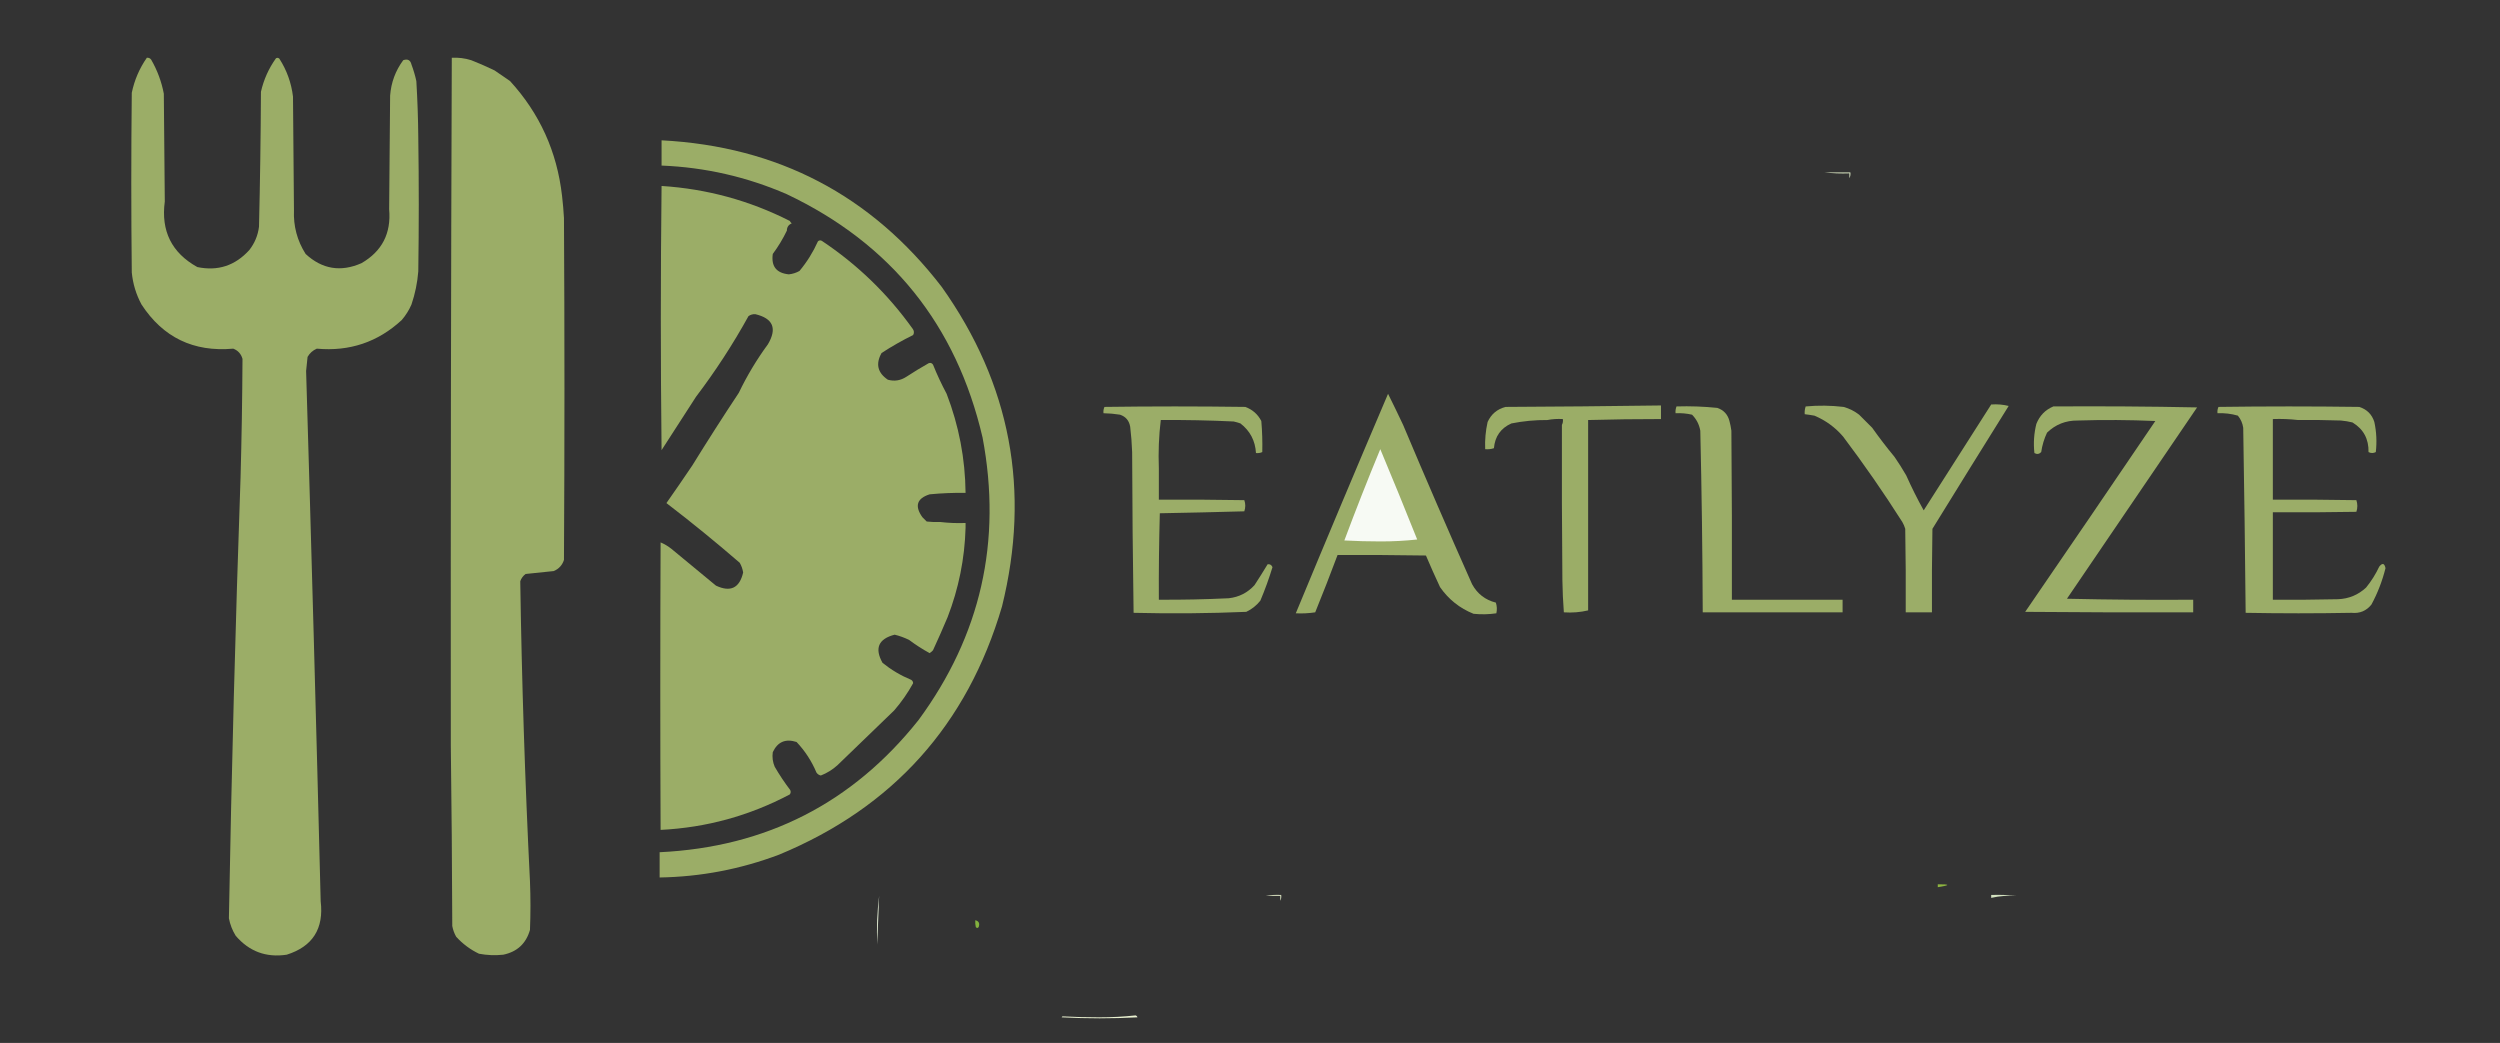 <svg version="1.1" fill-rule="evenodd" clip-rule="evenodd" xmlns="http://www.w3.org/2000/svg" viewBox="302.328 1044.025 2574.052 1073.856" style="max-height: 500px" width="2574.052" height="1073.856">
 <rect x="302.328" y="1044.025" width="2574.052" height="1073.856" fill="#333333" stroke="none"/>
 <g class="layer">
  <title>Layer 1</title>
  <g transform="translate(10 0) translate(10 0) translate(10 0) translate(10 0) translate(-10.5 -0.5) scale(1 0.667) translate(10.5 0.5) translate(0 -10) matrix(1 0 0 1 0 20)" opacity="0" id="svg_1">
   <path id="svg_2" fill="#f2f5f1" d="m-0.5,-0.5c1066.67,0 2133.33,0 3200,0c0,1065.33 0,2130.67 0,3196c-1066.67,0 -2133.33,0 -3200,0c0,-1065.33 0,-2130.67 0,-3196z"/>
  </g>
  <g transform="translate(10 0) translate(10 0) translate(10 0) translate(10 0) translate(10 0) translate(10 0) translate(10 0) translate(10 0) translate(10 0) translate(10 0) translate(10 0) translate(10 0) translate(10 0) translate(10 0) translate(10 0) translate(10 0) translate(10 0) translate(10 0) translate(10 0) translate(10 0) translate(10 0) translate(-910 360)" id="svg_3">
   <path id="svg_4" fill="#9bad67" d="m1153.5,743.5c1.89,-0.2 3.39,0.46 4.5,2c6.31,10.92 10.64,22.58 13,35c0.33,37 0.67,74 1,111c-4.08,30.33 7.08,52.83 33.5,67.5c21.12,4.4 38.95,-1.43 53.5,-17.5c5.54,-7.07 8.87,-15.07 10,-24c1.11,-46.33 1.78,-92.66 2,-139c2.88,-12.59 8.05,-24.09 15.5,-34.5c1.28,-0.68 2.45,-0.52 3.5,0.5c7.64,11.91 12.3,24.91 14,39c0.33,39 0.67,78 1,117c-0.68,16.3 3.32,31.3 12,45c16.99,15.72 36.16,18.88 57.5,9.5c21.21,-12.27 30.71,-30.77 28.5,-55.5c0.33,-39 0.67,-78 1,-117c1.01,-13.51 5.51,-25.68 13.5,-36.5c4.54,-1.62 7.38,-0.12 8.5,4.5c2.07,5.55 3.74,11.22 5,17c1.16,19.31 1.83,38.64 2,58c0.67,46 0.67,92 0,138c-0.93,11.63 -3.26,22.96 -7,34c-2.54,5.87 -5.88,11.2 -10,16c-24.56,22.74 -53.73,32.58 -87.5,29.5c-4.11,1.78 -7.28,4.61 -9.5,8.5c-0.57,4.83 -1.07,9.66 -1.5,14.5c5.47,181.98 10.47,363.98 15,546c3.4,28.24 -8.26,46.58 -35,55c-21.14,3.17 -38.64,-3.33 -52.5,-19.5c-3.44,-5.55 -5.77,-11.55 -7,-18c2.72,-151.36 6.72,-302.69 12,-454c1.12,-40.67 1.79,-81.33 2,-122c-1.46,-5.13 -4.63,-8.63 -9.5,-10.5c-40.86,3.65 -72.36,-11.52 -94.5,-45.5c-5.55,-10.32 -8.88,-21.32 -10,-33c-0.67,-61.67 -0.67,-123.33 0,-185c2.76,-13.16 7.93,-25.16 15.5,-36z"/>
  </g>
  <g transform="translate(10 0) translate(10 0) translate(10 0) translate(10 0) translate(10 0) translate(10 0) translate(10 0) translate(10 0) translate(10 0) translate(10 0) translate(10 0) translate(10 0) translate(10 0) translate(10 0) translate(10 0) translate(10 0) translate(10 0) translate(10 0) translate(10 0) translate(10 0) translate(10 0) translate(-910 360)" id="svg_5">
   <path id="svg_6" fill="#9bad67" d="m1511.5,756.5c5.33,3.66 10.66,7.33 16,11c30.48,33.31 48.31,72.64 53.5,118c0.9,7.65 1.57,15.31 2,23c0.67,117.33 0.67,234.67 0,352c-1.71,5.38 -5.21,9.21 -10.5,11.5c-9.66,1.04 -19.33,2.04 -29,3c-2.61,1.94 -4.44,4.44 -5.5,7.5c1.54,103.05 4.87,206.05 10,309c0.67,16.67 0.67,33.33 0,50c-4.01,14.01 -13.18,22.51 -27.5,25.5c-8.41,0.91 -16.74,0.57 -25,-1c-8.96,-4.29 -16.8,-10.13 -23.5,-17.5c-1.93,-3.45 -3.26,-7.11 -4,-11c-0.2,-62.01 -0.7,-124.01 -1.5,-186c-0.19,-236.02 0.14,-472.02 1,-708c6.82,-0.38 13.49,0.46 20,2.5c8.18,3.22 16.18,6.72 24,10.5z"/>
  </g>
  <g transform="translate(10 0) translate(10 0) translate(10 0) translate(10 0) translate(10 0) translate(10 0) translate(10 0) translate(10 0) translate(10 0) translate(10 0) translate(10 0) translate(10 0) translate(10 0) translate(10 0) translate(10 0) translate(10 0) translate(10 0) translate(10 0) translate(10 0) translate(10 0) translate(10 0)" id="svg_7">
   <path id="svg_8" fill="#eaf4d3" d="m1527.5,767.5c-5.34,-3.67 -10.67,-7.34 -16,-11c0.62,-0.11 1.12,-0.44 1.5,-1c6.15,2.48 10.98,6.48 14.5,12z"/>
  </g>
  <g transform="translate(10 0) translate(10 0) translate(10 0) translate(10 0) translate(10 0) translate(10 0) translate(10 0) translate(10 0) translate(10 0) translate(10 0) translate(10 0) translate(10 0) translate(10 0) translate(10 0) translate(10 0) translate(10 0) translate(10 0) translate(10 0) translate(10 0) translate(10 0) translate(10 0) translate(-910 360)" id="svg_9">
   <path id="svg_10" fill="#9bad67" d="m1683.5,828.5c119.68,6.25 215.85,56.58 288.5,151c70.93,99.9 91.6,209.56 62,329c-35.77,121.77 -112.27,206.93 -229.5,255.5c-39.65,14.96 -80.65,22.8 -123,23.5c0,-8.67 0,-17.33 0,-26c109.72,-5.27 198.56,-50.61 266.5,-136c64.17,-87.17 86.17,-184.17 66,-291c-27.02,-116 -94.19,-199.5 -201.5,-250.5c-41.13,-17.87 -84.13,-27.7 -129,-29.5c0,-8.67 0,-17.33 0,-26z"/>
  </g>
  <g transform="translate(10 0) translate(10 0) translate(10 0) translate(10 0) translate(10 0) translate(10 0) translate(10 0) translate(10 0) translate(10 0) translate(10 0) translate(10 0) translate(10 0) translate(10 0) translate(10 0) translate(10 0) translate(10 0) translate(10 0) translate(10 0) translate(10 0) translate(10 0) translate(10 0) translate(-910 360)" id="svg_11">
   <path id="svg_12" fill="#9bad67" d="m1815.5,911.5c0.45,0.96 1.12,1.79 2,2.5c-3.29,1.41 -4.96,3.91 -5,7.5c-4.04,8.4 -8.87,16.4 -14.5,24c-1.78,12.72 3.72,19.72 16.5,21c3.92,-0.4 7.59,-1.56 11,-3.5c7.71,-9.24 14.04,-19.41 19,-30.5c1.22,-1.11 2.56,-1.28 4,-0.5c36.66,24.43 67.83,54.59 93.5,90.5c1.58,2.12 1.75,4.29 0.5,6.5c-11.24,5.53 -22.07,11.7 -32.5,18.5c-6.26,11.2 -4.09,20.37 6.5,27.5c6.71,1.86 13.05,0.86 19,-3c7.5,-4.92 15.17,-9.58 23,-14c1.87,-0.71 3.37,-0.21 4.5,1.5c4.12,10.24 8.79,20.24 14,30c12.64,32.84 19.14,66.84 19.5,102c-12.36,-0.18 -24.69,0.32 -37,1.5c-13.14,4.17 -15.64,12.01 -7.5,23.5c1.5,1.5 3,3 4.5,4.5c4.65,0.5 9.32,0.67 14,0.5c8.48,0.99 17.15,1.33 26,1c0,1.67 0,3.33 0,5c-0.9,31.75 -7.07,62.41 -18.5,92c-4.81,11.42 -9.81,22.75 -15,34c-1.02,1.19 -2.19,2.19 -3.5,3c-7.34,-4 -14.34,-8.5 -21,-13.5c-4.8,-2.4 -9.8,-4.23 -15,-5.5c-16.72,4.32 -20.88,13.99 -12.5,29c8.96,7.23 18.79,13.07 29.5,17.5c1.3,0.8 1.97,1.97 2,3.5c-5.49,10 -11.99,19.33 -19.5,28c-19.58,18.92 -39.08,37.75 -58.5,56.5c-5.03,4.52 -10.7,8.02 -17,10.5c-1.88,-0.38 -3.38,-1.38 -4.5,-3c-4.98,-11.82 -11.81,-22.32 -20.5,-31.5c-11.35,-3.67 -19.51,-0.17 -24.5,10.5c-0.73,5.17 -0.06,10.17 2,15c4.84,8.34 10.17,16.34 16,24c0.72,1.61 0.55,3.11 -0.5,4.5c-41.63,21.99 -85.96,34.16 -133,36.5c-0.42,-98.66 -0.42,-197.33 0,-296c3.9,1.62 7.56,3.79 11,6.5c15.33,12.67 30.67,25.33 46,38c14.95,7.03 24.28,2.53 28,-13.5c-0.55,-3.55 -1.72,-6.89 -3.5,-10c-24.65,-21.33 -49.81,-41.83 -75.5,-61.5c8.95,-12.73 17.78,-25.56 26.5,-38.5c15.61,-25.27 31.61,-50.27 48,-75c8.48,-17.63 18.48,-34.3 30,-50c9.67,-16.33 5.33,-26.66 -13,-31c-2.59,-0.12 -4.92,0.54 -7,2c-16.03,29.02 -34.03,56.68 -54,83c-11.85,18.37 -23.68,36.7 -35.5,55c-1.03,-90.67 -1.03,-181.33 0,-272c46.58,2.98 90.58,14.98 132,36z"/>
  </g>
  <g transform="translate(10 0) translate(10 0) translate(10 0) translate(10 0) translate(10 0) translate(10 0) translate(10 0) translate(10 0) translate(10 0) translate(10 0) translate(10 0) translate(10 0) translate(10 0) translate(10 0) translate(10 0) translate(10 0) translate(10 0) translate(10 0) translate(10 0) translate(10 0) translate(10 0)" id="svg_13">
   <path id="svg_14" fill="#e4efcd" d="m1815.5,911.5c1.88,0.21 3.22,1.21 4,3c-2.71,2.05 -5.05,4.38 -7,7c0.04,-3.59 1.71,-6.09 5,-7.5c-0.88,-0.71 -1.55,-1.54 -2,-2.5z"/>
  </g>
  <g transform="translate(10 0) translate(10 0) translate(10 0) translate(10 0) translate(10 0) translate(10 0) translate(10 0) translate(10 0) translate(10 0) translate(10 0) translate(10 0) translate(10 0) translate(10 0) translate(10 0) translate(10 0) translate(10 0) translate(10 0) translate(10 0) translate(10 0) translate(10 0) translate(10 0)" id="svg_15">
   <path id="svg_16" fill="#d7e3bf" d="m1970.5,1221.5c9,0 18,0 27,0c0.29,2.24 -0.04,4.24 -1,6c0,-1.67 0,-3.33 0,-5c-8.85,0.33 -17.52,-0.01 -26,-1z"/>
  </g>
  <g transform="translate(10 0) translate(10 0) translate(10 0) translate(10 0) translate(10 0) translate(10 0) translate(10 0) translate(10 0) translate(10 0) translate(10 0) translate(10 0) translate(10 0) translate(10 0) translate(10 0) translate(10 0) translate(10 0) translate(10 0) translate(10 0) translate(10 0) translate(10 0) translate(10 0) translate(10 0) translate(10 0) translate(10 0) translate(10 0) translate(10 0) translate(10 0) translate(10 0) translate(10 0) translate(10 0) translate(10 0) translate(10 0) translate(10 0) translate(10 0) translate(10 0) translate(10 0) translate(10 0) translate(10 0) translate(10 0) translate(10 0) translate(10 0) translate(10 0) translate(10 0) translate(10 0) translate(0 -10) translate(-10 0) translate(-10 0) translate(-10 0) translate(-10 0) translate(-10 0) translate(-10 0) translate(-10 0) translate(-10 0) translate(-10 0) translate(-10 0) translate(-10 0) translate(-10 0) translate(-10 0) translate(-10 0) translate(-10 0) translate(-10 0) translate(-10 0) translate(-10 0) translate(-10 0) translate(-10 0) translate(-10 0) translate(-10 0) translate(0 10) translate(0 10) translate(0 10) translate(10 0) translate(10 0) translate(10 0) translate(10 0) translate(10 0) translate(10 0) translate(10 0) translate(10 0) translate(10 0) translate(10 0) translate(10 0) translate(10 0) translate(10 0) translate(10 0) translate(10 0) translate(10 0) translate(10 0) translate(10 0) translate(10 0) translate(10 0) translate(10 0) translate(10 0) translate(10 0) translate(10 0) translate(10 0) translate(10 0) translate(10 0) translate(10 0) translate(0 -10) translate(0 -10) translate(0 -10) translate(0 -10) translate(0 -10) translate(0 -10) translate(0 -10) translate(0 -10) translate(0 -10) translate(0 -10) translate(0 -10) translate(0 -10) translate(0 -10) translate(0 -10) translate(0 -10) translate(0 -10) translate(0 -10) translate(0 -10) translate(0 -10) translate(0 -10) translate(0 -10) translate(0 -10) translate(0 -10) translate(0 -10) translate(0 -10) translate(0 -10) translate(0 -10) translate(0 -10) translate(0 -10) translate(0 -10) translate(0 -10) translate(0 -10) translate(0 -10) translate(0 -10) translate(0 -10) translate(0 -10) translate(0 -10) translate(0 -10) translate(0 -10) translate(0 -10) translate(0 -10) translate(0 -10) translate(0 -10) translate(0 -10) translate(0 -10) translate(0 -10) translate(0 -10) translate(0 -10) translate(0 -10) translate(0 -10) translate(0 -10)" id="svg_17">
   <path id="svg_18" fill="#9bad68" d="m1231.5,1939.5c5.24,10.52 10.41,21.19 15.5,32c23.12,54.9 46.78,109.57 71,164c5.41,9.91 13.57,16.24 24.5,19c1.16,3.62 1.33,7.29 0.5,11c-7.75,1.15 -15.59,1.31 -23.5,0.5c-14.23,-5.7 -25.73,-14.87 -34.5,-27.5c-5.03,-10.77 -9.86,-21.6 -14.5,-32.5c-30.33,-0.5 -60.66,-0.67 -91,-0.5c-7.37,19.75 -15.04,39.41 -23,59c-6.63,1 -13.3,1.33 -20,1c31.27,-75.49 62.94,-150.82 95,-226z"/>
  </g>
  <g transform="translate(10 0) translate(10 0) translate(10 0) translate(10 0) translate(10 0) translate(10 0) translate(10 0) translate(10 0) translate(10 0) translate(10 0) translate(10 0) translate(10 0) translate(10 0) translate(10 0) translate(10 0) translate(10 0) translate(10 0) translate(10 0) translate(10 0) translate(10 0) translate(10 0) translate(10 0) translate(10 0) translate(10 0) translate(10 0) translate(10 0) translate(10 0) translate(10 0) translate(10 0) translate(10 0) translate(10 0) translate(10 0) translate(10 0) translate(10 0) translate(10 0) translate(10 0) translate(10 0) translate(10 0) translate(10 0) translate(10 0) translate(10 0) translate(10 0) translate(10 0) translate(10 0) translate(0 -10) translate(-10 0) translate(-10 0) translate(-10 0) translate(-10 0) translate(-10 0) translate(-10 0) translate(-10 0) translate(-10 0) translate(-10 0) translate(-10 0) translate(-10 0) translate(-10 0) translate(-10 0) translate(-10 0) translate(-10 0) translate(-10 0) translate(-10 0) translate(-10 0) translate(-10 0) translate(-10 0) translate(-10 0) translate(-10 0) translate(0 10) translate(0 10) translate(0 10) translate(10 0) translate(10 0) translate(10 0) translate(10 0) translate(10 0) translate(10 0) translate(10 0) translate(10 0) translate(10 0) translate(10 0) translate(10 0) translate(10 0) translate(10 0) translate(10 0) translate(10 0) translate(10 0) translate(10 0) translate(10 0) translate(10 0) translate(10 0) translate(10 0) translate(10 0) translate(10 0) translate(10 0) translate(10 0) translate(10 0) translate(10 0) translate(10 0) translate(0 -10) translate(0 -10) translate(0 -10) translate(0 -10) translate(0 -10) translate(0 -10) translate(0 -10) translate(0 -10) translate(0 -10) translate(0 -10) translate(0 -10) translate(0 -10) translate(0 -10) translate(0 -10) translate(0 -10) translate(0 -10) translate(0 -10) translate(0 -10) translate(0 -10) translate(0 -10) translate(0 -10) translate(0 -10) translate(0 -10) translate(0 -10) translate(0 -10) translate(0 -10) translate(0 -10) translate(0 -10) translate(0 -10) translate(0 -10) translate(0 -10) translate(0 -10) translate(0 -10) translate(0 -10) translate(0 -10) translate(0 -10) translate(0 -10) translate(0 -10) translate(0 -10) translate(0 -10) translate(0 -10) translate(0 -10) translate(0 -10) translate(0 -10) translate(0 -10) translate(0 -10) translate(0 -10) translate(0 -10) translate(0 -10) translate(0 -10) translate(0 -10)" id="svg_19">
   <path id="svg_20" fill="#9bad68" d="m1852.5,1950.5c6.18,-0.45 12.18,0.05 18,1.5c-26.29,42.08 -52.46,84.25 -78.5,126.5c-0.5,28.66 -0.67,57.33 -0.5,86c-9,0 -18,0 -27,0c0.17,-28.67 0,-57.34 -0.5,-86c-0.72,-2.45 -1.72,-4.78 -3,-7c-19.16,-30.16 -39.5,-59.49 -61,-88c-8.17,-9.52 -18.01,-16.68 -29.5,-21.5c-3.33,-0.61 -6.66,-1.11 -10,-1.5c-0.23,-2.75 0.11,-5.42 1,-8c13.01,-1.2 26.01,-1.04 39,0.5c5.88,1.61 11.21,4.27 16,8c4.5,4.5 9,9 13.5,13.5c7.28,10.28 14.95,20.28 23,30c4.25,6.16 8.25,12.5 12,19c5.47,12.28 11.47,24.28 18,36c23.18,-36.36 46.34,-72.69 69.5,-109z"/>
  </g>
  <g transform="translate(10 0) translate(10 0) translate(10 0) translate(10 0) translate(10 0) translate(10 0) translate(10 0) translate(10 0) translate(10 0) translate(10 0) translate(10 0) translate(10 0) translate(10 0) translate(10 0) translate(10 0) translate(10 0) translate(10 0) translate(10 0) translate(10 0) translate(10 0) translate(10 0) translate(10 0) translate(10 0) translate(10 0) translate(10 0) translate(10 0) translate(10 0) translate(10 0) translate(10 0) translate(10 0) translate(10 0) translate(10 0) translate(10 0) translate(10 0) translate(10 0) translate(10 0) translate(10 0) translate(10 0) translate(10 0) translate(10 0) translate(10 0) translate(10 0) translate(10 0) translate(10 0) translate(0 -10) translate(-10 0) translate(-10 0) translate(-10 0) translate(-10 0) translate(-10 0) translate(-10 0) translate(-10 0) translate(-10 0) translate(-10 0) translate(-10 0) translate(-10 0) translate(-10 0) translate(-10 0) translate(-10 0) translate(-10 0) translate(-10 0) translate(-10 0) translate(-10 0) translate(-10 0) translate(-10 0) translate(-10 0) translate(-10 0) translate(0 10) translate(0 10) translate(0 10) translate(10 0) translate(10 0) translate(10 0) translate(10 0) translate(10 0) translate(10 0) translate(10 0) translate(10 0) translate(10 0) translate(10 0) translate(10 0) translate(10 0) translate(10 0) translate(10 0) translate(10 0) translate(10 0) translate(10 0) translate(10 0) translate(10 0) translate(10 0) translate(10 0) translate(10 0) translate(10 0) translate(10 0) translate(10 0) translate(10 0) translate(10 0) translate(10 0) translate(0 -10) translate(0 -10) translate(0 -10) translate(0 -10) translate(0 -10) translate(0 -10) translate(0 -10) translate(0 -10) translate(0 -10) translate(0 -10) translate(0 -10) translate(0 -10) translate(0 -10) translate(0 -10) translate(0 -10) translate(0 -10) translate(0 -10) translate(0 -10) translate(0 -10) translate(0 -10) translate(0 -10) translate(0 -10) translate(0 -10) translate(0 -10) translate(0 -10) translate(0 -10) translate(0 -10) translate(0 -10) translate(0 -10) translate(0 -10) translate(0 -10) translate(0 -10) translate(0 -10) translate(0 -10) translate(0 -10) translate(0 -10) translate(0 -10) translate(0 -10) translate(0 -10) translate(0 -10) translate(0 -10) translate(0 -10) translate(0 -10) translate(0 -10) translate(0 -10) translate(0 -10) translate(0 -10) translate(0 -10) translate(0 -10) translate(0 -10) translate(0 -10)" id="svg_21">
   <path id="svg_22" fill="#9bad67" d="m1437.5,2162.5c-8.06,1.92 -16.4,2.59 -25,2c-0.83,-10.83 -1.33,-21.83 -1.5,-33c-0.5,-53.33 -0.67,-106.67 -0.5,-160c0.96,-1.76 1.29,-3.76 1,-6c-5.53,-0.32 -10.86,0.01 -16,1c-12.46,-0.1 -24.8,1.07 -37,3.5c-10.93,4.87 -16.93,13.37 -18,25.5c-2.93,0.98 -5.93,1.32 -9,1c-0.39,-9.46 0.44,-18.79 2.5,-28c3.7,-8.1 9.87,-13.27 18.5,-15.5c53.34,-0.26 106.67,-0.76 160,-1.5c0,4.67 0,9.33 0,14c-25.01,-0.02 -50.01,0.31 -75,1c0,65.33 0,130.67 0,196z"/>
  </g>
  <g transform="translate(10 0) translate(10 0) translate(10 0) translate(10 0) translate(10 0) translate(10 0) translate(10 0) translate(10 0) translate(10 0) translate(10 0) translate(10 0) translate(10 0) translate(10 0) translate(10 0) translate(10 0) translate(10 0) translate(10 0) translate(10 0) translate(10 0) translate(10 0) translate(10 0) translate(10 0) translate(10 0) translate(10 0) translate(10 0) translate(10 0) translate(10 0) translate(10 0) translate(10 0) translate(10 0) translate(10 0) translate(10 0) translate(10 0) translate(10 0) translate(10 0) translate(10 0) translate(10 0) translate(10 0) translate(10 0) translate(10 0) translate(10 0) translate(10 0) translate(10 0) translate(10 0) translate(0 -10) translate(-10 0) translate(-10 0) translate(-10 0) translate(-10 0) translate(-10 0) translate(-10 0) translate(-10 0) translate(-10 0) translate(-10 0) translate(-10 0) translate(-10 0) translate(-10 0) translate(-10 0) translate(-10 0) translate(-10 0) translate(-10 0) translate(-10 0) translate(-10 0) translate(-10 0) translate(-10 0) translate(-10 0) translate(-10 0) translate(0 10) translate(0 10) translate(0 10) translate(10 0) translate(10 0) translate(10 0) translate(10 0) translate(10 0) translate(10 0) translate(10 0) translate(10 0) translate(10 0) translate(10 0) translate(10 0) translate(10 0) translate(10 0) translate(10 0) translate(10 0) translate(10 0) translate(10 0) translate(10 0) translate(10 0) translate(10 0) translate(10 0) translate(10 0) translate(10 0) translate(10 0) translate(10 0) translate(10 0) translate(10 0) translate(10 0) translate(0 -10) translate(0 -10) translate(0 -10) translate(0 -10) translate(0 -10) translate(0 -10) translate(0 -10) translate(0 -10) translate(0 -10) translate(0 -10) translate(0 -10) translate(0 -10) translate(0 -10) translate(0 -10) translate(0 -10) translate(0 -10) translate(0 -10) translate(0 -10) translate(0 -10) translate(0 -10) translate(0 -10) translate(0 -10) translate(0 -10) translate(0 -10) translate(0 -10) translate(0 -10) translate(0 -10) translate(0 -10) translate(0 -10) translate(0 -10) translate(0 -10) translate(0 -10) translate(0 -10) translate(0 -10) translate(0 -10) translate(0 -10) translate(0 -10) translate(0 -10) translate(0 -10) translate(0 -10) translate(0 -10) translate(0 -10) translate(0 -10) translate(0 -10) translate(0 -10) translate(0 -10) translate(0 -10) translate(0 -10) translate(0 -10) translate(0 -10) translate(0 -10)" id="svg_23">
   <path id="svg_24" fill="#9bad68" d="m997.5,1966.5c-1.99,16.3 -2.65,32.97 -2,50c0,10.67 0,21.33 0,32c29.34,-0.17 58.67,0 88,0.5c1.31,3.8 1.31,7.64 0,11.5c-29,0.81 -58,1.47 -87,2c-0.82,29.66 -1.15,59.33 -1,89c24.01,0.15 48.01,-0.35 72,-1.5c10.56,-1.2 19.4,-5.7 26.5,-13.5c4.63,-7.08 9.13,-14.25 13.5,-21.5c2.39,-0.3 4.06,0.7 5,3c-3.57,11.72 -7.74,23.22 -12.5,34.5c-3.97,4.98 -8.8,8.81 -14.5,11.5c-38.63,1.63 -77.3,1.96 -116,1c-0.83,-55.1 -1.33,-110.26 -1.5,-165.5c-0.3,-8.7 -0.97,-17.36 -2,-26c-1.07,-6.36 -4.57,-10.52 -10.5,-12.5c-5.63,-0.9 -11.3,-1.4 -17,-1.5c-0.26,-2.29 0.08,-4.46 1,-6.5c48.33,-0.67 96.67,-0.67 145,0c7.36,2.69 12.86,7.52 16.5,14.5c0.92,10.66 1.25,21.33 1,32c-2.04,0.92 -4.21,1.26 -6.5,1c-0.75,-12.67 -6.08,-22.84 -16,-30.5c-2.29,-0.82 -4.62,-1.49 -7,-2c-24.99,-1.19 -49.99,-1.69 -75,-1.5z"/>
  </g>
  <g transform="translate(10 0) translate(10 0) translate(10 0) translate(10 0) translate(10 0) translate(10 0) translate(10 0) translate(10 0) translate(10 0) translate(10 0) translate(10 0) translate(10 0) translate(10 0) translate(10 0) translate(10 0) translate(10 0) translate(10 0) translate(10 0) translate(10 0) translate(10 0) translate(10 0) translate(10 0) translate(10 0) translate(10 0) translate(10 0) translate(10 0) translate(10 0) translate(10 0) translate(10 0) translate(10 0) translate(10 0) translate(10 0) translate(10 0) translate(10 0) translate(10 0) translate(10 0) translate(10 0) translate(10 0) translate(10 0) translate(10 0) translate(10 0) translate(10 0) translate(10 0) translate(10 0) translate(0 -10) translate(-10 0) translate(-10 0) translate(-10 0) translate(-10 0) translate(-10 0) translate(-10 0) translate(-10 0) translate(-10 0) translate(-10 0) translate(-10 0) translate(-10 0) translate(-10 0) translate(-10 0) translate(-10 0) translate(-10 0) translate(-10 0) translate(-10 0) translate(-10 0) translate(-10 0) translate(-10 0) translate(-10 0) translate(-10 0) translate(0 10) translate(0 10) translate(0 10) translate(10 0) translate(10 0) translate(10 0) translate(10 0) translate(10 0) translate(10 0) translate(10 0) translate(10 0) translate(10 0) translate(10 0) translate(10 0) translate(10 0) translate(10 0) translate(10 0) translate(10 0) translate(10 0) translate(10 0) translate(10 0) translate(10 0) translate(10 0) translate(10 0) translate(10 0) translate(10 0) translate(10 0) translate(10 0) translate(10 0) translate(10 0) translate(10 0) translate(0 -10) translate(0 -10) translate(0 -10) translate(0 -10) translate(0 -10) translate(0 -10) translate(0 -10) translate(0 -10) translate(0 -10) translate(0 -10) translate(0 -10) translate(0 -10) translate(0 -10) translate(0 -10) translate(0 -10) translate(0 -10) translate(0 -10) translate(0 -10) translate(0 -10) translate(0 -10) translate(0 -10) translate(0 -10) translate(0 -10) translate(0 -10) translate(0 -10) translate(0 -10) translate(0 -10) translate(0 -10) translate(0 -10) translate(0 -10) translate(0 -10) translate(0 -10) translate(0 -10) translate(0 -10) translate(0 -10) translate(0 -10) translate(0 -10) translate(0 -10) translate(0 -10) translate(0 -10) translate(0 -10) translate(0 -10) translate(0 -10) translate(0 -10) translate(0 -10) translate(0 -10) translate(0 -10) translate(0 -10) translate(0 -10) translate(0 -10) translate(0 -10)" id="svg_25">
   <path id="svg_26" fill="#9bad67" d="m1528.5,1952.5c14.06,-0.43 28.06,0.07 42,1.5c6.57,2.24 10.74,6.74 12.5,13.5c0.88,3.29 1.55,6.62 2,10c0.5,58 0.67,116 0.5,174c38,0 76,0 114,0c0,4.33 0,8.67 0,13c-48,0 -96,0 -144,0c-0.23,-62.35 -1.07,-124.68 -2.5,-187c-1.13,-6.41 -3.97,-11.91 -8.5,-16.5c-5.59,-1.29 -11.26,-1.79 -17,-1.5c-0.2,-2.45 0.13,-4.78 1,-7z"/>
  </g>
  <g transform="translate(10 0) translate(10 0) translate(10 0) translate(10 0) translate(10 0) translate(10 0) translate(10 0) translate(10 0) translate(10 0) translate(10 0) translate(10 0) translate(10 0) translate(10 0) translate(10 0) translate(10 0) translate(10 0) translate(10 0) translate(10 0) translate(10 0) translate(10 0) translate(10 0) translate(10 0) translate(10 0) translate(10 0) translate(10 0) translate(10 0) translate(10 0) translate(10 0) translate(10 0) translate(10 0) translate(10 0) translate(10 0) translate(10 0) translate(10 0) translate(10 0) translate(10 0) translate(10 0) translate(10 0) translate(10 0) translate(10 0) translate(10 0) translate(10 0) translate(10 0) translate(10 0) translate(0 -10) translate(-10 0) translate(-10 0) translate(-10 0) translate(-10 0) translate(-10 0) translate(-10 0) translate(-10 0) translate(-10 0) translate(-10 0) translate(-10 0) translate(-10 0) translate(-10 0) translate(-10 0) translate(-10 0) translate(-10 0) translate(-10 0) translate(-10 0) translate(-10 0) translate(-10 0) translate(-10 0) translate(-10 0) translate(-10 0) translate(0 10) translate(0 10) translate(0 10) translate(10 0) translate(10 0) translate(10 0) translate(10 0) translate(10 0) translate(10 0) translate(10 0) translate(10 0) translate(10 0) translate(10 0) translate(10 0) translate(10 0) translate(10 0) translate(10 0) translate(10 0) translate(10 0) translate(10 0) translate(10 0) translate(10 0) translate(10 0) translate(10 0) translate(10 0) translate(10 0) translate(10 0) translate(10 0) translate(10 0) translate(10 0) translate(10 0) translate(0 -10) translate(0 -10) translate(0 -10) translate(0 -10) translate(0 -10) translate(0 -10) translate(0 -10) translate(0 -10) translate(0 -10) translate(0 -10) translate(0 -10) translate(0 -10) translate(0 -10) translate(0 -10) translate(0 -10) translate(0 -10) translate(0 -10) translate(0 -10) translate(0 -10) translate(0 -10) translate(0 -10) translate(0 -10) translate(0 -10) translate(0 -10) translate(0 -10) translate(0 -10) translate(0 -10) translate(0 -10) translate(0 -10) translate(0 -10) translate(0 -10) translate(0 -10) translate(0 -10) translate(0 -10) translate(0 -10) translate(0 -10) translate(0 -10) translate(0 -10) translate(0 -10) translate(0 -10) translate(0 -10) translate(0 -10) translate(0 -10) translate(0 -10) translate(0 -10) translate(0 -10) translate(0 -10) translate(0 -10) translate(0 -10) translate(0 -10) translate(0 -10)" id="svg_27">
   <path id="svg_28" fill="#9bad68" d="m1916.5,1952.5c49.34,-0.33 98.67,0 148,1c-44.67,65.67 -89.33,131.33 -134,197c43.33,1 86.66,1.33 130,1c0,4.33 0,8.67 0,13c-57.67,0.17 -115.33,0 -173,-0.5c44.86,-65.36 89.53,-130.86 134,-196.5c-26.66,-1.17 -53.33,-1.33 -80,-0.5c-12.29,-0.1 -22.79,4.07 -31.5,12.5c-3,6.34 -5,13.01 -6,20c-2.07,2.15 -4.41,2.48 -7,1c-1.12,-10.15 -0.46,-20.15 2,-30c3.38,-8.54 9.21,-14.54 17.5,-18z"/>
  </g>
  <g transform="translate(10 0) translate(10 0) translate(10 0) translate(10 0) translate(10 0) translate(10 0) translate(10 0) translate(10 0) translate(10 0) translate(10 0) translate(10 0) translate(10 0) translate(10 0) translate(10 0) translate(10 0) translate(10 0) translate(10 0) translate(10 0) translate(10 0) translate(10 0) translate(10 0) translate(10 0) translate(10 0) translate(10 0) translate(10 0) translate(10 0) translate(10 0) translate(10 0) translate(10 0) translate(10 0) translate(10 0) translate(10 0) translate(10 0) translate(10 0) translate(10 0) translate(10 0) translate(10 0) translate(10 0) translate(10 0) translate(10 0) translate(10 0) translate(10 0) translate(10 0) translate(10 0) translate(0 -10) translate(-10 0) translate(-10 0) translate(-10 0) translate(-10 0) translate(-10 0) translate(-10 0) translate(-10 0) translate(-10 0) translate(-10 0) translate(-10 0) translate(-10 0) translate(-10 0) translate(-10 0) translate(-10 0) translate(-10 0) translate(-10 0) translate(-10 0) translate(-10 0) translate(-10 0) translate(-10 0) translate(-10 0) translate(-10 0) translate(0 10) translate(0 10) translate(0 10) translate(10 0) translate(10 0) translate(10 0) translate(10 0) translate(10 0) translate(10 0) translate(10 0) translate(10 0) translate(10 0) translate(10 0) translate(10 0) translate(10 0) translate(10 0) translate(10 0) translate(10 0) translate(10 0) translate(10 0) translate(10 0) translate(10 0) translate(10 0) translate(10 0) translate(10 0) translate(10 0) translate(10 0) translate(10 0) translate(10 0) translate(10 0) translate(10 0) translate(0 -10) translate(0 -10) translate(0 -10) translate(0 -10) translate(0 -10) translate(0 -10) translate(0 -10) translate(0 -10) translate(0 -10) translate(0 -10) translate(0 -10) translate(0 -10) translate(0 -10) translate(0 -10) translate(0 -10) translate(0 -10) translate(0 -10) translate(0 -10) translate(0 -10) translate(0 -10) translate(0 -10) translate(0 -10) translate(0 -10) translate(0 -10) translate(0 -10) translate(0 -10) translate(0 -10) translate(0 -10) translate(0 -10) translate(0 -10) translate(0 -10) translate(0 -10) translate(0 -10) translate(0 -10) translate(0 -10) translate(0 -10) translate(0 -10) translate(0 -10) translate(0 -10) translate(0 -10) translate(0 -10) translate(0 -10) translate(0 -10) translate(0 -10) translate(0 -10) translate(0 -10) translate(0 -10) translate(0 -10) translate(0 -10) translate(0 -10) translate(0 -10)" id="svg_29">
   <path id="svg_30" fill="#9bad68" d="m2168.5,1966.5c-8.48,-0.99 -17.15,-1.33 -26,-1c0,1 0,2 0,3c0,26.67 0,53.33 0,80c28.67,-0.17 57.34,0 86,0.5c1.33,4 1.33,8 0,12c-28.66,0.5 -57.33,0.67 -86,0.5c0,30 0,60 0,90c22.34,0.17 44.67,0 67,-0.5c11.2,-0.44 20.87,-4.44 29,-12c5.39,-6.61 9.89,-13.78 13.5,-21.5c3.23,-4.14 5.4,-3.64 6.5,1.5c-3.26,13.12 -8.09,25.62 -14.5,37.5c-5.24,6.53 -12.07,9.36 -20.5,8.5c-36.33,0.67 -72.67,0.67 -109,0c-0.6,-63.44 -1.44,-126.94 -2.5,-190.5c-0.68,-4.71 -2.51,-8.87 -5.5,-12.5c-6.83,-1.99 -13.83,-2.82 -21,-2.5c-0.26,-2.29 0.08,-4.46 1,-6.5c48.33,-0.67 96.67,-0.67 145,0c7.86,2.53 13.03,7.69 15.5,15.5c2.2,10.27 2.7,20.6 1.5,31c-2.53,1.29 -5.03,1.29 -7.5,0c0.31,-13.48 -5.19,-23.65 -16.5,-30.5c-3.94,-0.99 -7.94,-1.66 -12,-2c-14.66,-0.5 -29.33,-0.67 -44,-0.5z"/>
  </g>
  <g transform="translate(10 0) translate(10 0) translate(10 0) translate(10 0) translate(10 0) translate(10 0) translate(10 0) translate(10 0) translate(10 0) translate(10 0) translate(10 0) translate(10 0) translate(10 0) translate(10 0) translate(10 0) translate(10 0) translate(10 0) translate(10 0) translate(10 0) translate(10 0) translate(10 0)" id="svg_31">
   <path id="svg_32" fill="#8eb540" d="m2087.5,1954.5c13.07,-0.06 13.07,0.94 0,3c0,-1 0,-2 0,-3z"/>
  </g>
  <g transform="translate(10 0) translate(10 0) translate(10 0) translate(10 0) translate(10 0) translate(10 0) translate(10 0) translate(10 0) translate(10 0) translate(10 0) translate(10 0) translate(10 0) translate(10 0) translate(10 0) translate(10 0) translate(10 0) translate(10 0) translate(10 0) translate(10 0) translate(10 0) translate(10 0)" id="svg_33">
   <path id="svg_34" fill="#d3dcbb" d="m1395.5,1966.5c5.14,-0.99 10.47,-1.32 16,-1c0.29,2.24 -0.04,4.24 -1,6c0,-1.67 0,-3.33 0,-5c-5,0 -10,0 -15,0z"/>
  </g>
  <g transform="translate(10 0) translate(10 0) translate(10 0) translate(10 0) translate(10 0) translate(10 0) translate(10 0) translate(10 0) translate(10 0) translate(10 0) translate(10 0) translate(10 0) translate(10 0) translate(10 0) translate(10 0) translate(10 0) translate(10 0) translate(10 0) translate(10 0) translate(10 0) translate(10 0)" id="svg_35">
   <path id="svg_36" fill="#d4e3c1" d="m2168.5,1966.5c-8.93,-0.59 -17.6,0.08 -26,2c0,-1 0,-2 0,-3c8.85,-0.33 17.52,0.01 26,1z"/>
  </g>
  <g transform="translate(10 0) translate(10 0) translate(10 0) translate(10 0) translate(10 0) translate(10 0) translate(10 0) translate(10 0) translate(10 0) translate(10 0) translate(10 0) translate(10 0) translate(10 0) translate(10 0) translate(10 0) translate(10 0) translate(10 0) translate(10 0) translate(10 0) translate(10 0) translate(10 0)" id="svg_37">
   <path id="svg_38" fill="#eaf5db" d="m997.5,1966.5c-0.65,16.76 -1.32,33.43 -2,50c-0.65,-17.03 0.01,-33.7 2,-50z"/>
  </g>
  <g transform="translate(10 0) translate(10 0) translate(10 0) translate(10 0) translate(10 0) translate(10 0) translate(10 0) translate(10 0) translate(10 0) translate(10 0) translate(10 0) translate(10 0) translate(10 0) translate(10 0) translate(10 0) translate(10 0) translate(10 0) translate(10 0) translate(10 0) translate(10 0) translate(10 0)" id="svg_39">
   <path id="svg_40" fill="#83b23e" d="m1096.5,1991.5c3.64,0.88 4.81,3.22 3.5,7c-1,1.33 -2,1.33 -3,0c-0.5,-2.31 -0.66,-4.64 -0.5,-7z"/>
  </g>
  <g transform="translate(10 0) translate(10 0) translate(10 0) translate(10 0) translate(10 0) translate(10 0) translate(10 0) translate(10 0) translate(10 0) translate(10 0) translate(10 0) translate(10 0) translate(10 0) translate(10 0) translate(10 0) translate(10 0) translate(10 0) translate(10 0) translate(10 0) translate(10 0) translate(10 0) translate(10 0) translate(10 0) translate(10 0) translate(10 0) translate(10 0) translate(10 0) translate(10 0) translate(10 0) translate(10 0) translate(10 0) translate(10 0) translate(10 0) translate(10 0) translate(10 0) translate(10 0) translate(10 0) translate(10 0) translate(10 0) translate(10 0) translate(10 0) translate(10 0) translate(10 0) translate(10 0) translate(0 -10) translate(-10 0) translate(-10 0) translate(-10 0) translate(-10 0) translate(-10 0) translate(-10 0) translate(-10 0) translate(-10 0) translate(-10 0) translate(-10 0) translate(-10 0) translate(-10 0) translate(-10 0) translate(-10 0) translate(-10 0) translate(-10 0) translate(-10 0) translate(-10 0) translate(-10 0) translate(-10 0) translate(-10 0) translate(-10 0) translate(0 10) translate(0 10) translate(0 10) translate(10 0) translate(10 0) translate(10 0) translate(10 0) translate(10 0) translate(10 0) translate(10 0) translate(10 0) translate(10 0) translate(10 0) translate(10 0) translate(10 0) translate(10 0) translate(10 0) translate(10 0) translate(10 0) translate(10 0) translate(10 0) translate(10 0) translate(10 0) translate(10 0) translate(10 0) translate(10 0) translate(10 0) translate(10 0) translate(10 0) translate(10 0) translate(10 0) translate(0 -10) translate(0 -10) translate(0 -10) translate(0 -10) translate(0 -10) translate(0 -10) translate(0 -10) translate(0 -10) translate(0 -10) translate(0 -10) translate(0 -10) translate(0 -10) translate(0 -10) translate(0 -10) translate(0 -10) translate(0 -10) translate(0 -10) translate(0 -10) translate(0 -10) translate(0 -10) translate(0 -10) translate(0 -10) translate(0 -10) translate(0 -10) translate(0 -10) translate(0 -10) translate(0 -10) translate(0 -10) translate(0 -10) translate(0 -10) translate(0 -10) translate(0 -10) translate(0 -10) translate(0 -10) translate(0 -10) translate(0 -10) translate(0 -10) translate(0 -10) translate(0 -10) translate(0 -10) translate(0 -10) translate(0 -10) translate(0 -10) translate(0 -10) translate(0 -10) translate(0 -10) translate(0 -10) translate(0 -10) translate(0 -10) translate(0 -10) translate(0 -10)" id="svg_41">
   <path id="svg_42" fill="#f7faf4" d="m1261.5,2089.5c-12.15,1.33 -24.65,2 -37.5,2c-12.67,0 -25.17,-0.33 -37.5,-1c11.77,-31.54 24.1,-62.88 37,-94c12.94,30.88 25.6,61.88 38,93z"/>
  </g>
  <g transform="translate(10 0) translate(10 0) translate(10 0) translate(10 0) translate(10 0) translate(10 0) translate(10 0) translate(10 0) translate(10 0) translate(10 0) translate(10 0) translate(10 0) translate(10 0) translate(10 0) translate(10 0) translate(10 0) translate(10 0) translate(10 0) translate(10 0) translate(10 0) translate(10 0)" id="svg_43">
   <path id="svg_44" fill="#ebf3d2" d="m1261.5,2089.5c0.98,0.31 1.64,0.98 2,2c-26,1.33 -52,1.33 -78,0c0.12,-0.61 0.46,-0.94 1,-1c12.33,0.67 24.83,1 37.5,1c12.85,0 25.35,-0.67 37.5,-2z"/>
  </g>
  <g transform="translate(10 0) translate(10 0) translate(10 0) translate(10 0) translate(10 0) translate(10 0) translate(10 0) translate(10 0) translate(10 0) translate(10 0) translate(10 0) translate(10 0) translate(10 0) translate(10 0) translate(10 0) translate(10 0) translate(10 0) translate(10 0) translate(10 0) translate(10 0) translate(10 0)" id="svg_45">
   <path id="svg_46" fill="#d3e1c0" d="m1437.5,2162.5c0,1 0,2 0,3c-8.52,0.33 -16.85,-0.01 -25,-1c8.6,0.59 16.94,-0.08 25,-2z"/>
  </g>
 </g>
</svg>